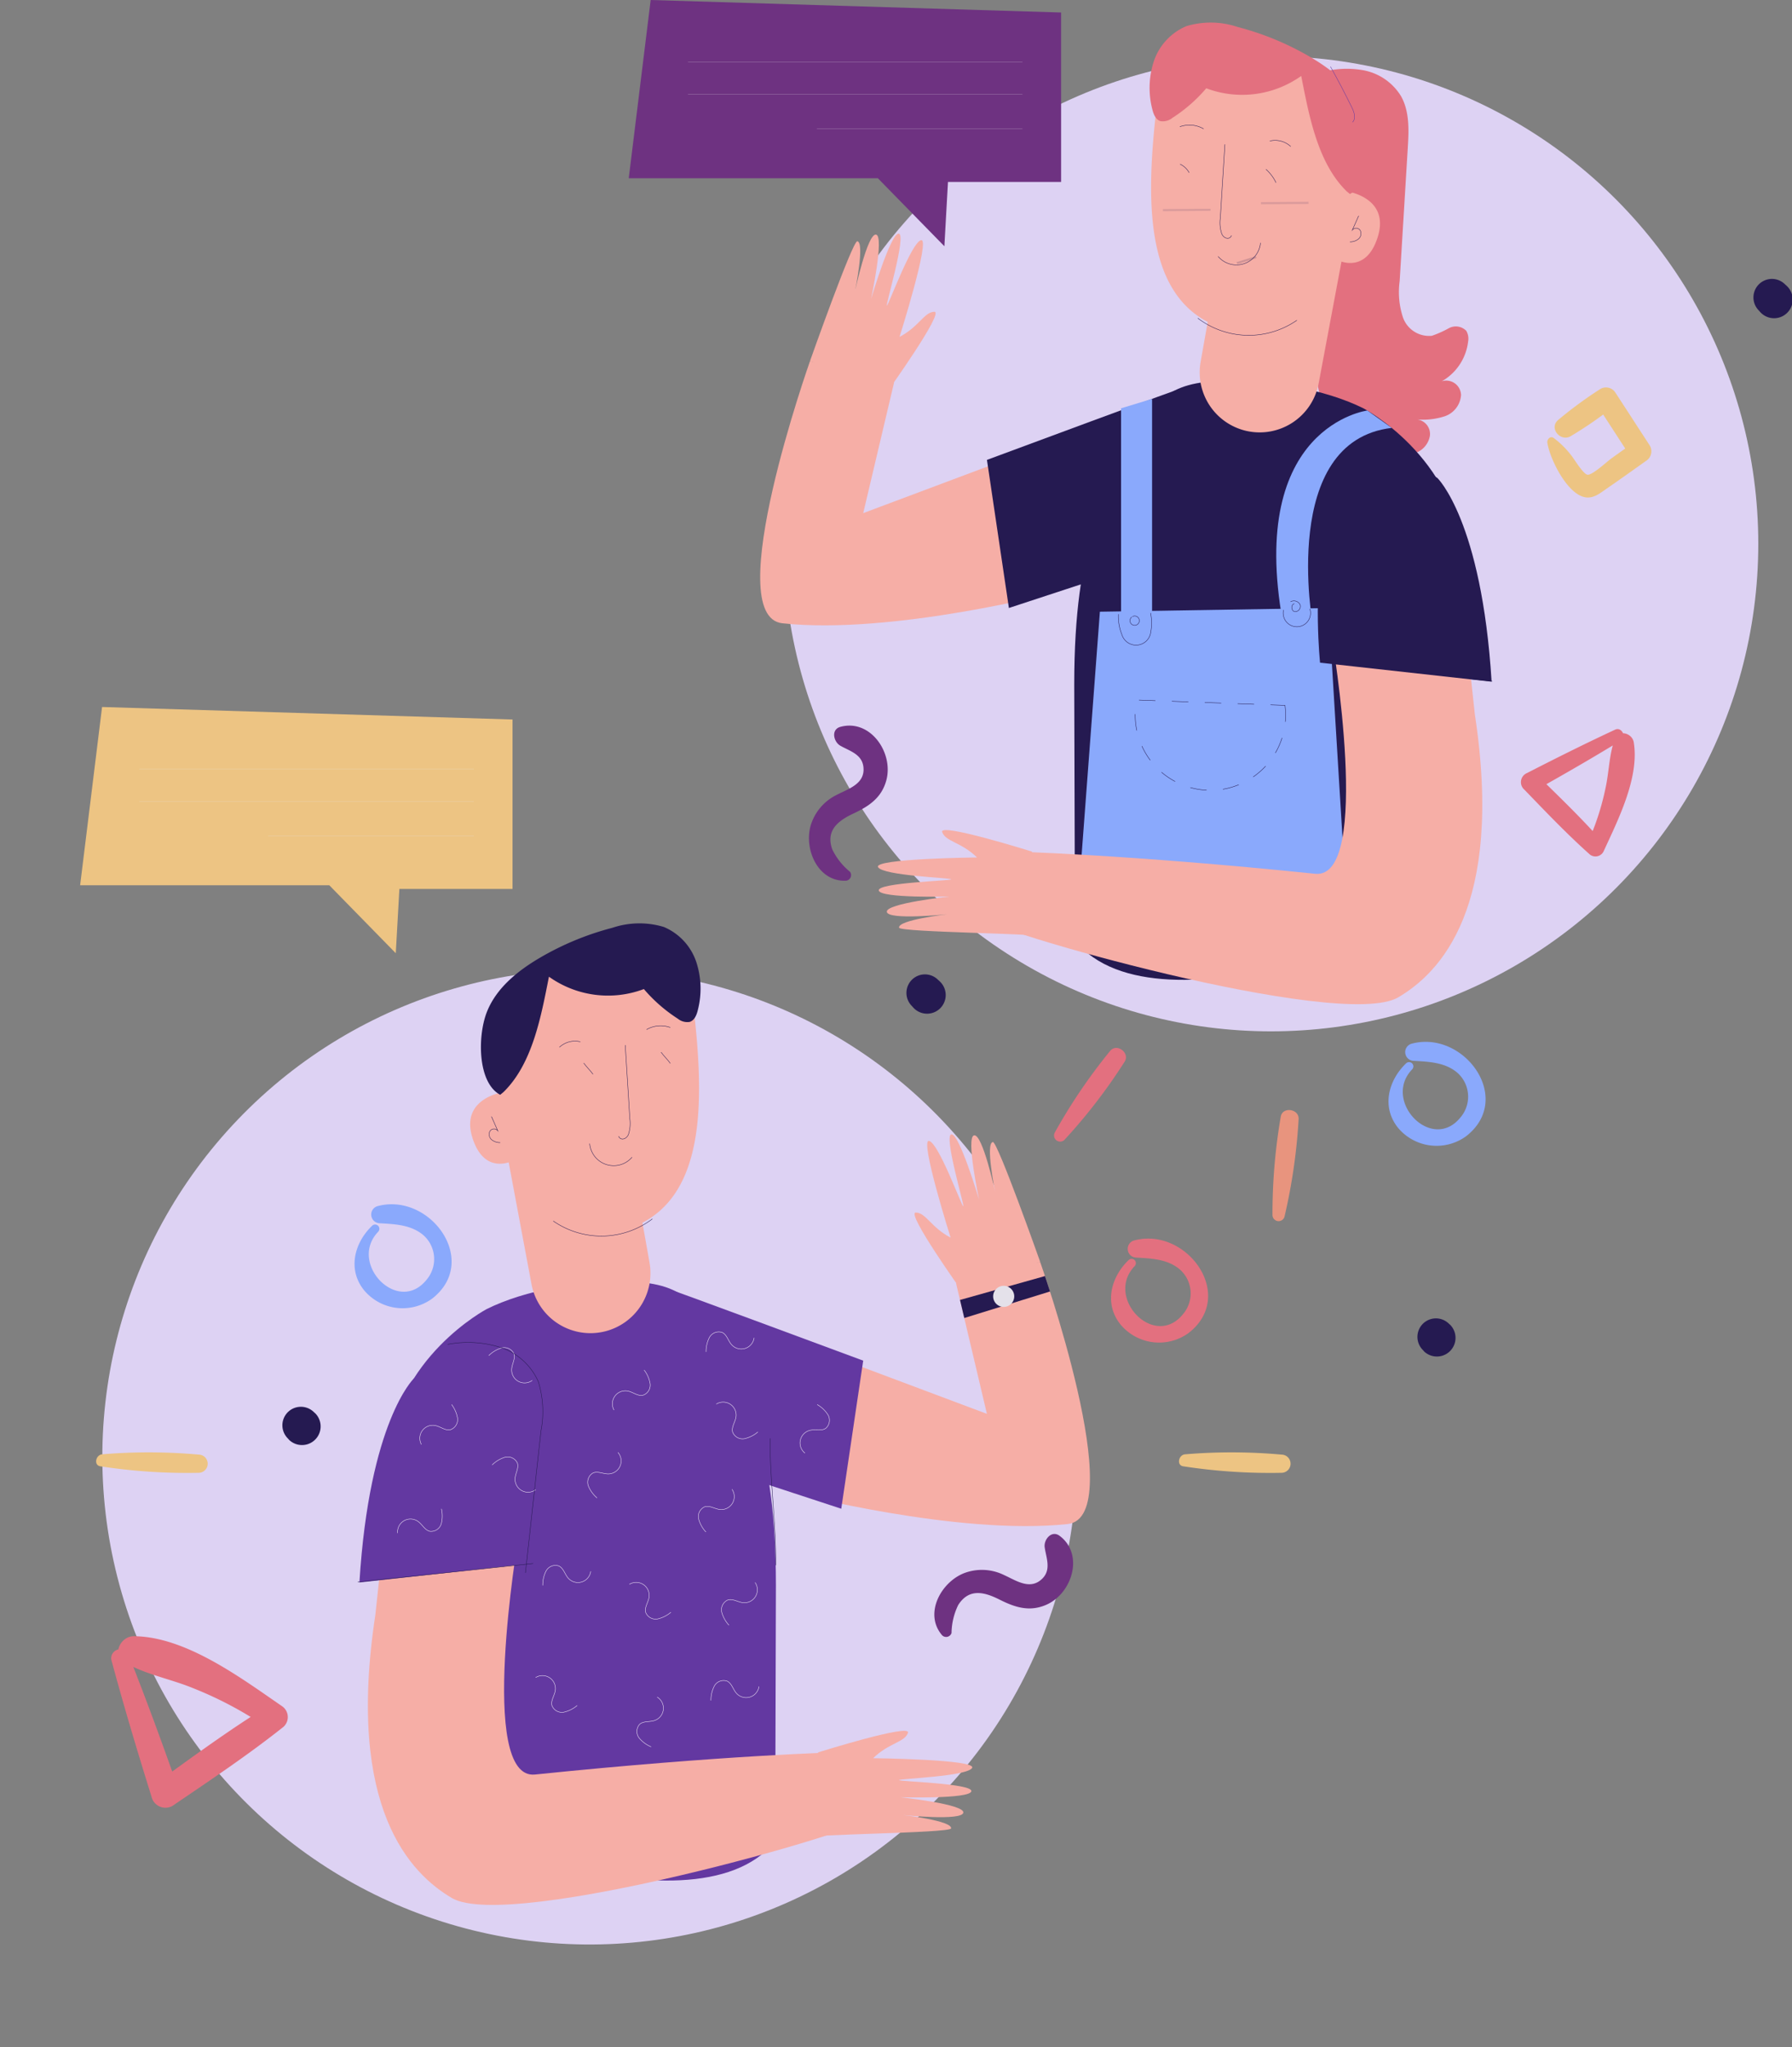 <svg xmlns="http://www.w3.org/2000/svg" width="217.797" height="248.642" viewBox="0 0 217.797 248.642">
  <rect x="0" y="0" width="217.797" height="248.642" fill="#808080" stroke="none"/>
  <defs>
    <style>
      .cls-1 {
        fill: #ddd2f3;
      }

      .cls-2 {
        fill: #e3707f;
      }

      .cls-3 {
        fill: #8aa9fc;
      }

      .cls-4 {
        fill: #6e3281;
      }

      .cls-5 {
        fill: #edc483;
      }

      .cls-6 {
        fill: #251a51;
      }

      .cls-7 {
        fill: #f6aea6;
      }

      .cls-10, .cls-11, .cls-12, .cls-13, .cls-16, .cls-8, .cls-9 {
        fill: none;
        stroke-miterlimit: 10;
      }

      .cls-10, .cls-11, .cls-13, .cls-8 {
        stroke: #251a51;
      }

      .cls-12, .cls-13, .cls-16, .cls-8 {
        stroke-width: 0.05px;
      }

      .cls-9 {
        stroke: #e4e1ea;
        stroke-width: 0.02px;
      }

      .cls-10, .cls-11 {
        stroke-width: 0.25px;
      }

      .cls-10 {
        opacity: 0.18;
      }

      .cls-11 {
        opacity: 0.13;
      }

      .cls-12 {
        stroke: #6338a1;
      }

      .cls-13 {
        stroke-dasharray: 2;
      }

      .cls-14 {
        fill: #e8947e;
      }

      .cls-15 {
        fill: #6338a1;
      }

      .cls-16 {
        stroke: #f9f2fc;
      }

      .cls-17 {
        fill: #e4e1ea;
      }
    </style>
  </defs>
  <g id="no-my-add" transform="translate(-363.425 -298.095)">
    <g id="Group_367" data-name="Group 367" transform="translate(363.426 298.095)">
      <g id="Group_355" data-name="Group 355" transform="translate(76.415)">
        <circle id="Ellipse_73" data-name="Ellipse 73" class="cls-1" cx="59.224" cy="59.224" r="59.224" transform="translate(18.836 6.824)"/>
        <path id="Path_1229" data-name="Path 1229" class="cls-2" d="M410.567,161.594a11.373,11.373,0,0,1,5.586-.378,6.82,6.82,0,0,1,4.523,3.119c1.065,1.873.965,4.164.833,6.315q-.492,8.084-.986,16.167a9.832,9.832,0,0,0,.407,4.432,3.37,3.37,0,0,0,3.5,2.213,12.826,12.826,0,0,0,2.086-.93,1.774,1.774,0,0,1,2.1.324,1.89,1.89,0,0,1,.225,1.311,6.4,6.4,0,0,1-3.2,4.819,1.8,1.8,0,0,1,2.341,1.687,2.93,2.93,0,0,1-1.969,2.56,8.594,8.594,0,0,1-3.388.388,1.786,1.786,0,0,1,1.578,1.962,2.7,2.7,0,0,1-1.7,2.088,5.787,5.787,0,0,1-2.784.295,10.506,10.506,0,0,1-5.559-2.07c-2.747-2.172-3.86-5.878-3.9-9.379s.833-6.939,1.321-10.407c1.133-8.042.207-16.216-.72-24.285l.676-.2" transform="translate(-326.826 -152.674)"/>
        <g id="Group_346" data-name="Group 346" transform="translate(92.346 126.548)">
          <path id="Path_1230" data-name="Path 1230" class="cls-3" d="M418.8,248.646c-2.186,2.1-3.016,5.364-.932,7.885a6.113,6.113,0,0,0,8.207.984c5.916-4.566-.25-12.99-6.633-11.247a1.061,1.061,0,0,0,.281,2.074c1.866.106,3.864.177,5.354,1.485a3.881,3.881,0,0,1,.323,5.4c-3.479,4.278-9.521-2.022-5.867-5.846a.518.518,0,0,0-.733-.733Z" transform="translate(-416.67 -246.035)"/>
        </g>
        <g id="Group_347" data-name="Group 347" transform="translate(21.904 88.136)">
          <path id="Path_1231" data-name="Path 1231" class="cls-4" d="M370.991,236.162a8.009,8.009,0,0,1-2.155-2.725c-.826-2.339.754-3.5,2.607-4.368,1.888-.887,3.412-1.92,3.974-4.054.875-3.334-1.962-7.447-5.591-6.457-1.176.321-.826,1.819-.022,2.282,1.123.649,2.626,1.019,2.815,2.565.253,2.067-1.785,2.66-3.212,3.4a6.092,6.092,0,0,0-3.192,3.728c-.843,2.917.9,6.878,4.309,6.711a.687.687,0,0,0,.467-1.086Z" transform="translate(-366.005 -218.407)"/>
        </g>
        <g id="Group_348" data-name="Group 348" transform="translate(15.699 134.886)">
          <path id="Path_1232" data-name="Path 1232" class="cls-5" d="M361.548,258.762c.3,1.933,2.305,6.022,4.419,6.587,1.125.3,1.962-.441,2.836-1.041,1.588-1.094,3.156-2.215,4.727-3.333a1.373,1.373,0,0,0,.484-1.846l-4.168-6.417a1.365,1.365,0,0,0-1.846-.484,50.326,50.326,0,0,0-5.174,3.8c-1.076.991.293,2.612,1.516,1.965a47.764,47.764,0,0,0,5.019-3.431l-1.845-.484q2.086,3.208,4.17,6.416l.484-1.846c-.943.672-1.888,1.339-2.828,2.015-.533.381-2.315,2.051-2.907,1.984-.531-.06-1.645-1.949-1.971-2.337a10.8,10.8,0,0,0-2.152-2.129c-.416-.284-.823.182-.762.584Z" transform="translate(-361.542 -252.032)"/>
        </g>
        <g id="Group_349" data-name="Group 349" transform="translate(111.64 47.044)">
          <path id="Path_1233" data-name="Path 1233" class="cls-5" d="M430.553,195.583c.3,1.933,2.305,6.022,4.419,6.586,1.125.3,1.962-.439,2.836-1.041,1.588-1.093,3.156-2.213,4.727-3.331a1.373,1.373,0,0,0,.484-1.846q-2.083-3.208-4.17-6.417a1.361,1.361,0,0,0-1.845-.484,50.171,50.171,0,0,0-5.174,3.8c-1.078.993.293,2.614,1.516,1.966a47.776,47.776,0,0,0,5.019-3.433l-1.845-.484q2.083,3.21,4.168,6.417.242-.922.485-1.845c-.943.672-1.89,1.339-2.829,2.013-.531.382-2.314,2.052-2.907,1.985-.53-.06-1.643-1.949-1.97-2.337a10.848,10.848,0,0,0-2.152-2.13c-.416-.284-.823.184-.762.585Z" transform="translate(-430.547 -188.852)"/>
        </g>
        <g id="Group_350" data-name="Group 350" transform="translate(108.441 88.558)">
          <path id="Path_1234" data-name="Path 1234" class="cls-2" d="M439.7,218.775c-3.614,1.68-7.167,3.454-10.713,5.272a1.2,1.2,0,0,0-.327,2.024c2.6,2.688,5.162,5.382,7.954,7.871a1.1,1.1,0,0,0,1.687-.41c1.734-3.783,4.366-8.943,3.646-13.235-.184-1.093-1.851-1.588-2.3-.371-.7,1.9-.694,4.039-1.141,6.022a31.455,31.455,0,0,1-2.209,6.7l1.888-.2c-2.546-2.881-5.3-5.532-8.052-8.214q-.023.936-.049,1.874c3.476-1.951,6.92-3.932,10.317-6.017.717-.439.068-1.674-.7-1.315Z" transform="translate(-428.245 -218.711)"/>
        </g>
        <g id="Group_351" data-name="Group 351" transform="translate(51.681 127.284)">
          <path id="Path_1235" data-name="Path 1235" class="cls-2" d="M388.7,257.727a66.985,66.985,0,0,0,7.322-9.51c.645-1.055-.948-2.265-1.763-1.3a67.184,67.184,0,0,0-6.743,9.937.746.746,0,0,0,1.185.876Z" transform="translate(-387.421 -246.564)"/>
        </g>
        <g id="Group_352" data-name="Group 352" transform="translate(136.712 33.895)">
          <path id="Path_1236" data-name="Path 1236" class="cls-6" d="M452.6,180.215l-.2-.178a2.248,2.248,0,0,0-3.18,3.18l.177.2a2.265,2.265,0,1,0,3.2-3.2Z" transform="translate(-448.579 -179.395)"/>
        </g>
        <g id="Group_353" data-name="Group 353" transform="translate(33.773 118.368)">
          <path id="Path_1237" data-name="Path 1237" class="cls-6" d="M378.559,240.971l-.2-.177a2.248,2.248,0,1,0-3.18,3.18l.177.2a2.265,2.265,0,1,0,3.2-3.2Z" transform="translate(-374.542 -240.151)"/>
        </g>
        <path id="Path_1238" data-name="Path 1238" class="cls-7" d="M413.553,190.3l-39.289,14.729,3.75-15.867-10.218-2.6s-10.991,31.016-3.358,31.846c13.363,1.454,33.581-3.837,33.581-3.837Z" transform="translate(-345.765 -142.702)"/>
        <path id="Path_1239" data-name="Path 1239" class="cls-6" d="M389.194,225.2l.09,31.073c10.23,12.579,45.85-3.686,45.85-3.686l.416-12.709.827-30.27c-.82-12.056-12.016-17.972-12.016-17.972-4.629-2.307-11.687-3.616-18.047-3.3-6.639.328-8.28,3.507-11.014,9.566C393.091,202.79,389.194,207.382,389.194,225.2Z" transform="translate(-335.049 -142.03)"/>
        <path id="Path_1240" data-name="Path 1240" class="cls-7" d="M420.156,170.338l-.471,6.214s5.283.713,3.778,5.532-5.121,2.711-5.121,2.711-.9,12.349-13.553,8.433c-10.069-3.116-9.453-16.153-8.174-27.268a7.441,7.441,0,0,1,8.822-6.437L413.041,161A8.827,8.827,0,0,1,420.156,170.338Z" transform="translate(-332.426 -153.312)"/>
        <path id="Path_1241" data-name="Path 1241" class="cls-7" d="M418.026,175.441l-3.408,18.176a7.292,7.292,0,0,1-8.859,5.748h0A7.291,7.291,0,0,1,400.273,191l1.851-10.418Z" transform="translate(-330.768 -147.043)"/>
        <path id="Path_1242" data-name="Path 1242" class="cls-8" d="M402.53,167.629q-.28,4.469-.56,8.939a4.179,4.179,0,0,0,.185,1.947c.259.558.934.748,1.183.181" transform="translate(-330.072 -150.093)"/>
        <path id="Path_1243" data-name="Path 1243" class="cls-8" d="M412.039,183.067a10.265,10.265,0,0,1-12.045-.254" transform="translate(-330.833 -144.166)"/>
        <path id="Path_1244" data-name="Path 1244" class="cls-8" d="M406.918,176.233a2.93,2.93,0,0,1-5.146,1.653" transform="translate(-330.139 -146.734)"/>
        <path id="Path_1245" data-name="Path 1245" class="cls-8" d="M414.355,173.87q-.382.861-.765,1.723a.589.589,0,0,1,.95.046.851.851,0,0,1-.193,1.03,1.576,1.576,0,0,1-1.051.363" transform="translate(-325.64 -147.657)"/>
        <path id="Path_1246" data-name="Path 1246" class="cls-8" d="M408.832,168.024a2.785,2.785,0,0,0-2.542-.667" transform="translate(-328.375 -150.229)"/>
        <path id="Path_1247" data-name="Path 1247" class="cls-8" d="M401.315,166.4a3.451,3.451,0,0,0-2.891-.253" transform="translate(-331.446 -150.752)"/>
        <path id="Path_1248" data-name="Path 1248" class="cls-2" d="M419.733,177.487c-3.532-3.441-4.569-9.176-5.527-14.015a12.361,12.361,0,0,1-11.539,1.5,18.589,18.589,0,0,1-4.11,3.591,1.842,1.842,0,0,1-1.453.4c-.592-.179-.856-.859-1-1.461a10.378,10.378,0,0,1,.206-5.858,7.054,7.054,0,0,1,3.931-4.216,10.282,10.282,0,0,1,6.247.1,34.663,34.663,0,0,1,8.818,3.643c2.7,1.584,5.3,3.677,6.444,6.592s1.141,8.577-1.623,10.05" transform="translate(-332.475 -154.248)"/>
        <path id="Path_1249" data-name="Path 1249" class="cls-6" d="M404.44,189.188c3.42-1.358-22.877,8.4-22.877,8.4l2.668,17.988,10-3.281Z" transform="translate(-338.027 -141.728)"/>
        <path id="Path_1250" data-name="Path 1250" class="cls-7" d="M375.577,194.51s6.863-9.593,5.639-9.589-1.862,1.812-4.238,3.048c0,0,3.792-12,2.618-11.746s-3.974,7.953-4.157,7.945,2.415-8.636,1.442-8.741-3.36,7.918-3.36,7.918,1.635-7.628.6-7.8-2.554,6.857-2.554,6.857,1.215-5.9.278-6.047c-.571-.088-5.752,14.553-5.752,14.553.136,0,9.481,3.6,9.481,3.6" transform="translate(-344.065 -147.05)"/>
        <path id="Path_1251" data-name="Path 1251" class="cls-8" d="M421.126,193.836a13.089,13.089,0,0,0-6.372.357,7.623,7.623,0,0,0-4.648,4.179,12.486,12.486,0,0,0-.318,5.977q.945,8.617,1.888,17.236" transform="translate(-327.089 -139.951)"/>
        <path id="Path_1252" data-name="Path 1252" class="cls-8" d="M431.722,215.168l-21.3-2.254" transform="translate(-326.763 -132.415)"/>
        <path id="Path_1253" data-name="Path 1253" class="cls-4" d="M402.8,156.535v20.583H389.051l-.438,7.808-8.082-8.258H350.251l2.666-21.651Z" transform="translate(-350.251 -155.016)"/>
        <path id="Path_1254" data-name="Path 1254" class="cls-9" d="M396.083,160.43H355.426" transform="translate(-348.23 -152.903)"/>
        <path id="Path_1255" data-name="Path 1255" class="cls-9" d="M396.083,163.273H355.426" transform="translate(-348.23 -151.793)"/>
        <path id="Path_1256" data-name="Path 1256" class="cls-9" d="M391.684,166.27H366.7" transform="translate(-343.831 -150.623)"/>
        <path id="Path_1257" data-name="Path 1257" class="cls-8" d="M398.446,169.356a2.464,2.464,0,0,1,1.1,1.037" transform="translate(-331.437 -149.419)"/>
        <path id="Path_1258" data-name="Path 1258" class="cls-8" d="M405.956,169.807a5.228,5.228,0,0,1,1.218,1.624" transform="translate(-328.505 -149.243)"/>
        <path id="Path_1259" data-name="Path 1259" class="cls-10" d="M403.413,178.208l2.34-.729" transform="translate(-329.498 -146.248)"/>
        <path id="Path_1260" data-name="Path 1260" class="cls-11" d="M405.515,172.781l5.785-.042" transform="translate(-328.678 -148.098)"/>
        <path id="Path_1261" data-name="Path 1261" class="cls-11" d="M396.946,173.387l5.784-.042" transform="translate(-332.022 -147.862)"/>
        <path id="Path_1262" data-name="Path 1262" class="cls-12" d="M411.595,160.837q1.366,2.448,2.6,4.966c.282.573.531,1.338.075,1.784" transform="translate(-326.304 -152.744)"/>
        <path id="Path_1263" data-name="Path 1263" class="cls-3" d="M392.091,208.581l-2.331,31,32.3,4.326-2.185-35.772Z" transform="translate(-334.828 -134.281)"/>
        <path id="Path_1264" data-name="Path 1264" class="cls-3" d="M393.287,194.708V219.29l3.77-1.413V189.862l-3.77,1.147" transform="translate(-333.451 -141.414)"/>
        <path id="Path_1265" data-name="Path 1265" class="cls-3" d="M417.922,190.879s-14.583,1.878-10.272,25.706l3.652.391s-4.121-22.385,9.588-23.984Z" transform="translate(-328.155 -141.017)"/>
        <g id="Group_354" data-name="Group 354" transform="translate(42.751 77.515)">
          <path id="Path_1266" data-name="Path 1266" class="cls-7" d="M423.716,210.768s4.977,29.339-2.042,28.618c-23.1-2.375-36.847-2.7-36.847-2.7L381,244.639c-.089,1.354,43.737,13.9,50.779,9.751,4.972-2.928,12.893-10.817,9.3-34.392l-.85-7.9Z" transform="translate(-380.999 -210.768)"/>
        </g>
        <path id="Path_1267" data-name="Path 1267" class="cls-6" d="M425.017,197.386s5.386,5.172,6.592,24.747l-20.85-2.308S407.285,186.488,425.017,197.386Z" transform="translate(-326.738 -139.332)"/>
        <path id="Path_1268" data-name="Path 1268" class="cls-7" d="M390.757,230.148s-11.3-3.545-10.913-2.379,2.311,1.21,4.234,3.089c0,0-12.634.136-12.027,1.178s8.832,1.3,8.88,1.479-9,.4-8.791,1.361,8.608.729,8.608.729-7.79.827-7.63,1.866,7.342.289,7.342.289-6.012.688-5.856,1.628c.1.573,17.6.7,17.638,1.125.019.22-1.485-10.365-1.485-10.365" transform="translate(-341.749 -126.709)"/>
        <path id="Path_1269" data-name="Path 1269" class="cls-8" d="M393.055,208.712a5.976,5.976,0,0,0,.423,2.48,1.8,1.8,0,0,0,3.513-.336,5.961,5.961,0,0,0-.029-2.284" transform="translate(-333.541 -134.11)"/>
        <path id="Path_1270" data-name="Path 1270" class="cls-8" d="M394.351,208.9a.567.567,0,1,1-.078.053" transform="translate(-333.14 -134.004)"/>
        <path id="Path_1271" data-name="Path 1271" class="cls-8" d="M407.5,208.343a1.662,1.662,0,1,0,3.2-.135" transform="translate(-327.916 -134.253)"/>
        <path id="Path_1272" data-name="Path 1272" class="cls-8" d="M408.567,207.855c-.441.083-.4.866.035.962a.644.644,0,0,0,.649-.875.84.84,0,0,0-1.148-.324" transform="translate(-327.667 -134.524)"/>
        <path id="Path_1273" data-name="Path 1273" class="cls-13" d="M412.725,216.821a9.14,9.14,0,1,1-18.02-.651Z" transform="translate(-332.965 -131.144)"/>
      </g>
      <g id="Group_356" data-name="Group 356" transform="translate(154.654 134.831)">
        <path id="Path_1274" data-name="Path 1274" class="cls-14" d="M407.981,264.957a69.454,69.454,0,0,0,1.721-11.882c.053-1.224-1.94-1.531-2.17-.293a69.428,69.428,0,0,0-1.009,11.978.746.746,0,0,0,1.458.2Z" transform="translate(-406.523 -251.992)"/>
      </g>
      <g id="Group_357" data-name="Group 357" transform="translate(172.293 160.153)">
        <path id="Path_1275" data-name="Path 1275" class="cls-6" d="M423.227,271.025l-.2-.178a2.248,2.248,0,0,0-3.18,3.18l.177.2a2.265,2.265,0,0,0,3.2-3.2Z" transform="translate(-419.21 -270.205)"/>
      </g>
      <g id="Group_366" data-name="Group 366" transform="translate(0 105.304)">
        <circle id="Ellipse_74" data-name="Ellipse 74" class="cls-1" cx="59.224" cy="59.224" r="59.224" transform="matrix(0.239, -0.971, 0.971, 0.239, 0, 115.011)"/>
        <path id="Path_1276" data-name="Path 1276" class="cls-7" d="M353.3,268.988l39.29,14.728-3.751-15.865,10.218-2.6s10.991,31.018,3.359,31.848c-13.364,1.453-33.583-3.839-33.583-3.839Z" transform="translate(-272.644 -217.288)"/>
        <path id="Path_1277" data-name="Path 1277" class="cls-15" d="M376.364,303.888l-.09,31.072c-10.232,12.58-45.851-3.686-45.851-3.686l-.416-12.708-.827-30.271C330,276.24,341.2,270.323,341.2,270.323c4.627-2.305,11.687-3.616,18.047-3.3,6.639.328,8.28,3.508,11.014,9.566C372.466,281.481,376.364,286.074,376.364,303.888Z" transform="translate(-282.061 -216.616)"/>
        <g id="Group_358" data-name="Group 358" transform="translate(44.713 81.62)">
          <path id="Path_1278" data-name="Path 1278" class="cls-7" d="M345.715,289.459s-4.979,29.339,2.041,28.618c23.1-2.375,36.849-2.7,36.849-2.7l3.828,7.949c.088,1.354-43.738,13.9-50.779,9.752-4.972-2.93-12.894-10.817-9.3-34.392l.85-7.9Z" transform="translate(-327.449 -289.459)"/>
        </g>
        <path id="Path_1279" data-name="Path 1279" class="cls-15" d="M333.3,276.076s-5.388,5.174-6.592,24.747l20.85-2.307S351.033,265.18,333.3,276.076Z" transform="translate(-283.025 -213.917)"/>
        <path id="Path_1280" data-name="Path 1280" class="cls-7" d="M339.964,249.03l.473,6.214s-5.285.712-3.779,5.531,5.121,2.711,5.121,2.711.9,12.349,13.555,8.434c10.068-3.116,9.452-16.153,8.174-27.268a7.442,7.442,0,0,0-8.822-6.437l-7.607,1.481A8.83,8.83,0,0,0,339.964,249.03Z" transform="translate(-279.247 -227.897)"/>
        <path id="Path_1281" data-name="Path 1281" class="cls-7" d="M339.3,254.132l3.408,18.178a7.291,7.291,0,0,0,8.858,5.748h0a7.291,7.291,0,0,0,5.486-8.367L355.2,259.274Z" transform="translate(-278.11 -221.629)"/>
        <path id="Path_1282" data-name="Path 1282" class="cls-8" d="M350.171,246.32q.282,4.469.56,8.94a4.173,4.173,0,0,1-.185,1.945c-.259.559-.933.748-1.183.182" transform="translate(-274.182 -224.679)"/>
        <path id="Path_1283" data-name="Path 1283" class="cls-8" d="M343.652,261.758A10.265,10.265,0,0,0,355.7,261.5" transform="translate(-276.411 -218.752)"/>
        <path id="Path_1284" data-name="Path 1284" class="cls-8" d="M346.837,254.925a2.93,2.93,0,0,0,5.146,1.653" transform="translate(-275.168 -221.32)"/>
        <path id="Path_1285" data-name="Path 1285" class="cls-8" d="M338.333,252.561l.763,1.724a.588.588,0,0,0-.948.046.849.849,0,0,0,.192,1.03,1.58,1.58,0,0,0,1.051.362" transform="translate(-278.6 -222.243)"/>
        <path id="Path_1286" data-name="Path 1286" class="cls-8" d="M344.191,246.715a2.785,2.785,0,0,1,2.542-.667" transform="translate(-276.201 -224.815)"/>
        <path id="Path_1287" data-name="Path 1287" class="cls-8" d="M351.806,245.089a3.451,3.451,0,0,1,2.891-.252" transform="translate(-273.228 -225.338)"/>
        <path id="Path_1288" data-name="Path 1288" class="cls-6" d="M340.07,256.179c3.53-3.443,4.567-9.178,5.527-14.015a12.362,12.362,0,0,0,11.537,1.5,18.664,18.664,0,0,0,4.111,3.591,1.838,1.838,0,0,0,1.452.4c.592-.179.856-.858,1-1.461a10.385,10.385,0,0,0-.206-5.856,7.046,7.046,0,0,0-3.931-4.216,10.3,10.3,0,0,0-6.248.1,34.709,34.709,0,0,0-8.818,3.644c-2.7,1.582-5.3,3.678-6.444,6.59s-1.14,8.577,1.623,10.051" transform="translate(-278.88 -228.833)"/>
        <path id="Path_1289" data-name="Path 1289" class="cls-15" d="M354.378,267.879c-3.42-1.358,22.877,8.4,22.877,8.4l-2.667,17.988-10-3.28Z" transform="translate(-272.344 -216.314)"/>
        <path id="Path_1290" data-name="Path 1290" class="cls-7" d="M367.227,308.839s11.3-3.544,10.914-2.379-2.311,1.21-4.234,3.089c0,0,12.634.138,12.027,1.179s-8.832,1.3-8.882,1.479,9,.4,8.793,1.361-8.609.727-8.609.727,7.792.829,7.632,1.867-7.342.289-7.342.289,6.012.688,5.855,1.628c-.095.571-17.6.7-17.638,1.123-.018.221,1.485-10.365,1.485-10.365" transform="translate(-267.788 -201.294)"/>
        <path id="Path_1291" data-name="Path 1291" class="cls-7" d="M381.019,273.2s-6.863-9.593-5.639-9.588,1.862,1.81,4.238,3.048c0,0-3.793-12-2.619-11.746s3.974,7.951,4.157,7.943-2.415-8.636-1.442-8.741,3.362,7.919,3.362,7.919-1.635-7.629-.6-7.8,2.553,6.857,2.553,6.857-1.215-5.9-.277-6.045c.57-.088,5.751,14.551,5.751,14.551-.135,0-9.479,3.6-9.479,3.6" transform="translate(-264.083 -221.636)"/>
        <path id="Path_1292" data-name="Path 1292" class="cls-16" d="M330.046,289.774a1.575,1.575,0,0,1,2.5-1.4c.51.371.819,1.054,1.433,1.192a1.292,1.292,0,0,0,1.379-.932,3.747,3.747,0,0,0,.013-1.8" transform="translate(-281.724 -208.867)"/>
        <path id="Path_1293" data-name="Path 1293" class="cls-16" d="M343.6,286.274a1.573,1.573,0,0,1-2.5-1.4c.05-.628.474-1.249.271-1.845a1.3,1.3,0,0,0-1.513-.694,3.761,3.761,0,0,0-1.546.929" transform="translate(-278.495 -210.633)"/>
        <path id="Path_1294" data-name="Path 1294" class="cls-16" d="M343.3,276.726a1.573,1.573,0,0,1-2.5-1.4c.05-.628.474-1.249.271-1.845a1.3,1.3,0,0,0-1.513-.694,3.761,3.761,0,0,0-1.546.929" transform="translate(-278.612 -214.36)"/>
        <path id="Path_1295" data-name="Path 1295" class="cls-16" d="M350.336,281.9a1.575,1.575,0,0,1-1.178,2.61c-.631,0-1.285-.363-1.862-.11a1.3,1.3,0,0,0-.559,1.568,3.789,3.789,0,0,0,1.059,1.46" transform="translate(-275.233 -210.788)"/>
        <path id="Path_1296" data-name="Path 1296" class="cls-16" d="M350.306,293.492a1.575,1.575,0,0,1,2.387,1.581c-.1.623-.566,1.21-.407,1.82a1.3,1.3,0,0,0,1.458.8,3.786,3.786,0,0,0,1.61-.811" transform="translate(-273.814 -206.355)"/>
        <path id="Path_1297" data-name="Path 1297" class="cls-16" d="M357.907,277.743a1.574,1.574,0,0,1,2.386,1.581c-.1.623-.564,1.21-.406,1.82a1.293,1.293,0,0,0,1.457.8,3.79,3.79,0,0,0,1.611-.811" transform="translate(-270.846 -212.503)"/>
        <path id="Path_1298" data-name="Path 1298" class="cls-16" d="M365.822,283.619a1.574,1.574,0,0,1,.681-2.781c.619-.118,1.329.122,1.849-.232a1.294,1.294,0,0,0,.263-1.643,3.774,3.774,0,0,0-1.308-1.242" transform="translate(-267.989 -212.421)"/>
        <path id="Path_1299" data-name="Path 1299" class="cls-16" d="M342.113,301.635a1.575,1.575,0,0,1,2.387,1.582c-.1.623-.564,1.208-.406,1.819a1.293,1.293,0,0,0,1.457.8,3.777,3.777,0,0,0,1.611-.812" transform="translate(-277.012 -203.176)"/>
        <path id="Path_1300" data-name="Path 1300" class="cls-16" d="M360.422,285.123a1.575,1.575,0,0,1-1.478,2.453c-.626-.071-1.232-.514-1.835-.33a1.293,1.293,0,0,0-.74,1.49,3.763,3.763,0,0,0,.879,1.574" transform="translate(-271.456 -209.532)"/>
        <path id="Path_1301" data-name="Path 1301" class="cls-16" d="M362.442,293.266a1.574,1.574,0,0,1-1.479,2.451c-.626-.071-1.232-.513-1.835-.329a1.3,1.3,0,0,0-.74,1.49,3.775,3.775,0,0,0,.879,1.575" transform="translate(-270.668 -206.353)"/>
        <path id="Path_1302" data-name="Path 1302" class="cls-16" d="M348.569,292.5a1.575,1.575,0,0,1-2.743.822c-.416-.473-.567-1.207-1.137-1.477a1.294,1.294,0,0,0-1.549.606,3.749,3.749,0,0,0-.407,1.757" transform="translate(-276.77 -206.941)"/>
        <path id="Path_1303" data-name="Path 1303" class="cls-16" d="M363.273,302.557a1.576,1.576,0,0,1-2.743.822c-.416-.473-.567-1.208-1.137-1.477a1.292,1.292,0,0,0-1.549.606,3.744,3.744,0,0,0-.407,1.757" transform="translate(-271.03 -203.016)"/>
        <path id="Path_1304" data-name="Path 1304" class="cls-16" d="M362.847,272.1a1.575,1.575,0,0,1-2.743.823c-.416-.474-.567-1.208-1.137-1.478a1.3,1.3,0,0,0-1.55.606,3.782,3.782,0,0,0-.407,1.757" transform="translate(-271.197 -214.905)"/>
        <path id="Path_1305" data-name="Path 1305" class="cls-16" d="M353.427,303.276a1.575,1.575,0,0,1-.328,2.845c-.6.2-1.335.044-1.806.462a1.3,1.3,0,0,0-.056,1.664,3.778,3.778,0,0,0,1.454,1.068" transform="translate(-273.557 -202.445)"/>
        <path id="Path_1306" data-name="Path 1306" class="cls-16" d="M332.181,282.575a1.574,1.574,0,0,1,1.71-2.3c.617.131,1.176.631,1.795.506a1.3,1.3,0,0,0,.882-1.411,3.774,3.774,0,0,0-.72-1.653" transform="translate(-280.962 -212.421)"/>
        <path id="Path_1307" data-name="Path 1307" class="cls-16" d="M349.014,279.562a1.575,1.575,0,0,1,1.712-2.3c.616.131,1.176.631,1.794.506a1.293,1.293,0,0,0,.883-1.411,3.776,3.776,0,0,0-.722-1.653" transform="translate(-274.391 -213.597)"/>
        <path id="Path_1308" data-name="Path 1308" class="cls-8" d="M334.424,272.527a13.088,13.088,0,0,1,6.372.357,7.618,7.618,0,0,1,4.648,4.181,12.469,12.469,0,0,1,.318,5.977q-.943,8.617-1.887,17.236" transform="translate(-280.013 -214.537)"/>
        <path id="Path_1309" data-name="Path 1309" class="cls-8" d="M326.568,293.86l21.3-2.255" transform="translate(-283.08 -207.001)"/>
        <g id="Group_359" data-name="Group 359" transform="translate(113.552 81.019)">
          <path id="Path_1310" data-name="Path 1310" class="cls-4" d="M379.056,301.034a8.023,8.023,0,0,1,.812-3.379c1.331-2.092,3.219-1.567,5.047-.645,1.863.937,3.616,1.5,5.642.623,3.163-1.368,4.647-6.14,1.63-8.383-.979-.727-1.941.471-1.81,1.39.184,1.283.82,2.7-.279,3.8-1.47,1.475-3.194.236-4.66-.425a6.094,6.094,0,0,0-4.9-.211c-2.814,1.139-4.855,4.955-2.621,7.533a.689.689,0,0,0,1.144-.3Z" transform="translate(-376.961 -289.027)"/>
        </g>
        <g id="Group_360" data-name="Group 360" transform="translate(135.033 45.142)">
          <path id="Path_1311" data-name="Path 1311" class="cls-2" d="M394.544,265.834c-2.184,2.1-3.016,5.364-.932,7.883a6.112,6.112,0,0,0,8.209.984c5.915-4.566-.252-12.989-6.635-11.245a1.06,1.06,0,0,0,.281,2.073c1.867.107,3.864.178,5.356,1.486a3.882,3.882,0,0,1,.323,5.4c-3.48,4.277-9.523-2.022-5.869-5.846a.518.518,0,0,0-.733-.733Z" transform="translate(-392.411 -263.223)"/>
        </g>
        <g id="Group_361" data-name="Group 361" transform="translate(43.09 40.972)">
          <path id="Path_1312" data-name="Path 1312" class="cls-3" d="M328.415,262.835c-2.184,2.1-3.016,5.364-.932,7.883a6.11,6.11,0,0,0,8.207.984c5.916-4.566-.25-12.989-6.633-11.245a1.06,1.06,0,0,0,.281,2.073c1.866.107,3.864.178,5.354,1.486a3.882,3.882,0,0,1,.324,5.4c-3.48,4.277-9.523-2.022-5.869-5.846a.518.518,0,0,0-.733-.733Z" transform="translate(-326.282 -260.224)"/>
        </g>
        <g id="Group_362" data-name="Group 362" transform="translate(13.488 93.441)">
          <path id="Path_1313" data-name="Path 1313" class="cls-2" d="M305.027,300.795c1.5,5.584,3.16,11.106,4.882,16.627a1.743,1.743,0,0,0,2.813.969c4.488-3.048,8.978-6.045,13.228-9.421a1.6,1.6,0,0,0-.168-2.512c-4.979-3.417-11.7-8.462-18.019-8.5-1.607-.01-2.731,2.252-1.1,3.191,2.55,1.471,5.6,2,8.328,3.127a45.628,45.628,0,0,1,9.029,4.82q.094-1.374.186-2.749c-4.751,2.925-9.226,6.205-13.745,9.474l2.668.535c-1.927-5.454-3.906-10.87-6.044-16.244a1.1,1.1,0,0,0-2.056.678Z" transform="translate(-304.991 -297.961)"/>
        </g>
        <g id="Group_363" data-name="Group 363" transform="translate(143.293 71.107)">
          <path id="Path_1314" data-name="Path 1314" class="cls-5" d="M398.887,283.594a69.389,69.389,0,0,0,11.952.786,1.105,1.105,0,0,0,0-2.209,68,68,0,0,0-11.754-.036c-.772.057-1.08,1.336-.2,1.46Z" transform="translate(-398.352 -281.898)"/>
        </g>
        <g id="Group_364" data-name="Group 364" transform="translate(11.684 71.107)">
          <path id="Path_1315" data-name="Path 1315" class="cls-5" d="M304.229,283.594a69.388,69.388,0,0,0,11.952.786,1.105,1.105,0,0,0,0-2.209,68,68,0,0,0-11.754-.036c-.772.057-1.08,1.336-.2,1.46Z" transform="translate(-303.694 -281.898)"/>
        </g>
        <g id="Group_365" data-name="Group 365" transform="translate(34.342 65.586)">
          <path id="Path_1316" data-name="Path 1316" class="cls-6" d="M324.007,278.747l-.2-.177a2.248,2.248,0,0,0-3.18,3.18l.178.2a2.264,2.264,0,0,0,3.2-3.2Z" transform="translate(-319.99 -277.927)"/>
        </g>
        <path id="Path_1317" data-name="Path 1317" class="cls-8" d="M362.616,280.677c-.072,4.952.741,10.458.67,15.411" transform="translate(-269.01 -211.267)"/>
        <path id="Path_1318" data-name="Path 1318" class="cls-6" d="M379.209,269.395l10.327-2.9.611,1.871-10.419,3.224Z" transform="translate(-262.531 -216.802)"/>
        <path id="Path_1319" data-name="Path 1319" class="cls-17" d="M384.668,268.63a1.281,1.281,0,1,1-1.281-1.282A1.28,1.28,0,0,1,384.668,268.63Z" transform="translate(-261.4 -216.47)"/>
        <path id="Path_1320" data-name="Path 1320" class="cls-8" d="M353.08,246.938c.228.345.893,1.014,1.119,1.358" transform="translate(-272.731 -224.438)"/>
        <path id="Path_1321" data-name="Path 1321" class="cls-8" d="M346.319,247.888c.228.345.893,1.014,1.121,1.358" transform="translate(-275.37 -224.067)"/>
      </g>
    </g>
    <path id="Path_1322" data-name="Path 1322" class="cls-5" d="M354.848,218.3v20.583H341.095l-.438,7.808-8.082-8.258H302.294l2.666-21.651Z" transform="translate(70.87 167.188)"/>
    <path id="Path_1323" data-name="Path 1323" class="cls-9" d="M348.126,222.191H307.469" transform="translate(72.89 169.301)"/>
    <path id="Path_1324" data-name="Path 1324" class="cls-9" d="M348.126,225.034H307.469" transform="translate(72.89 170.411)"/>
    <path id="Path_1325" data-name="Path 1325" class="cls-9" d="M343.727,228.031H318.739" transform="translate(77.289 171.581)"/>
  </g>
</svg>
